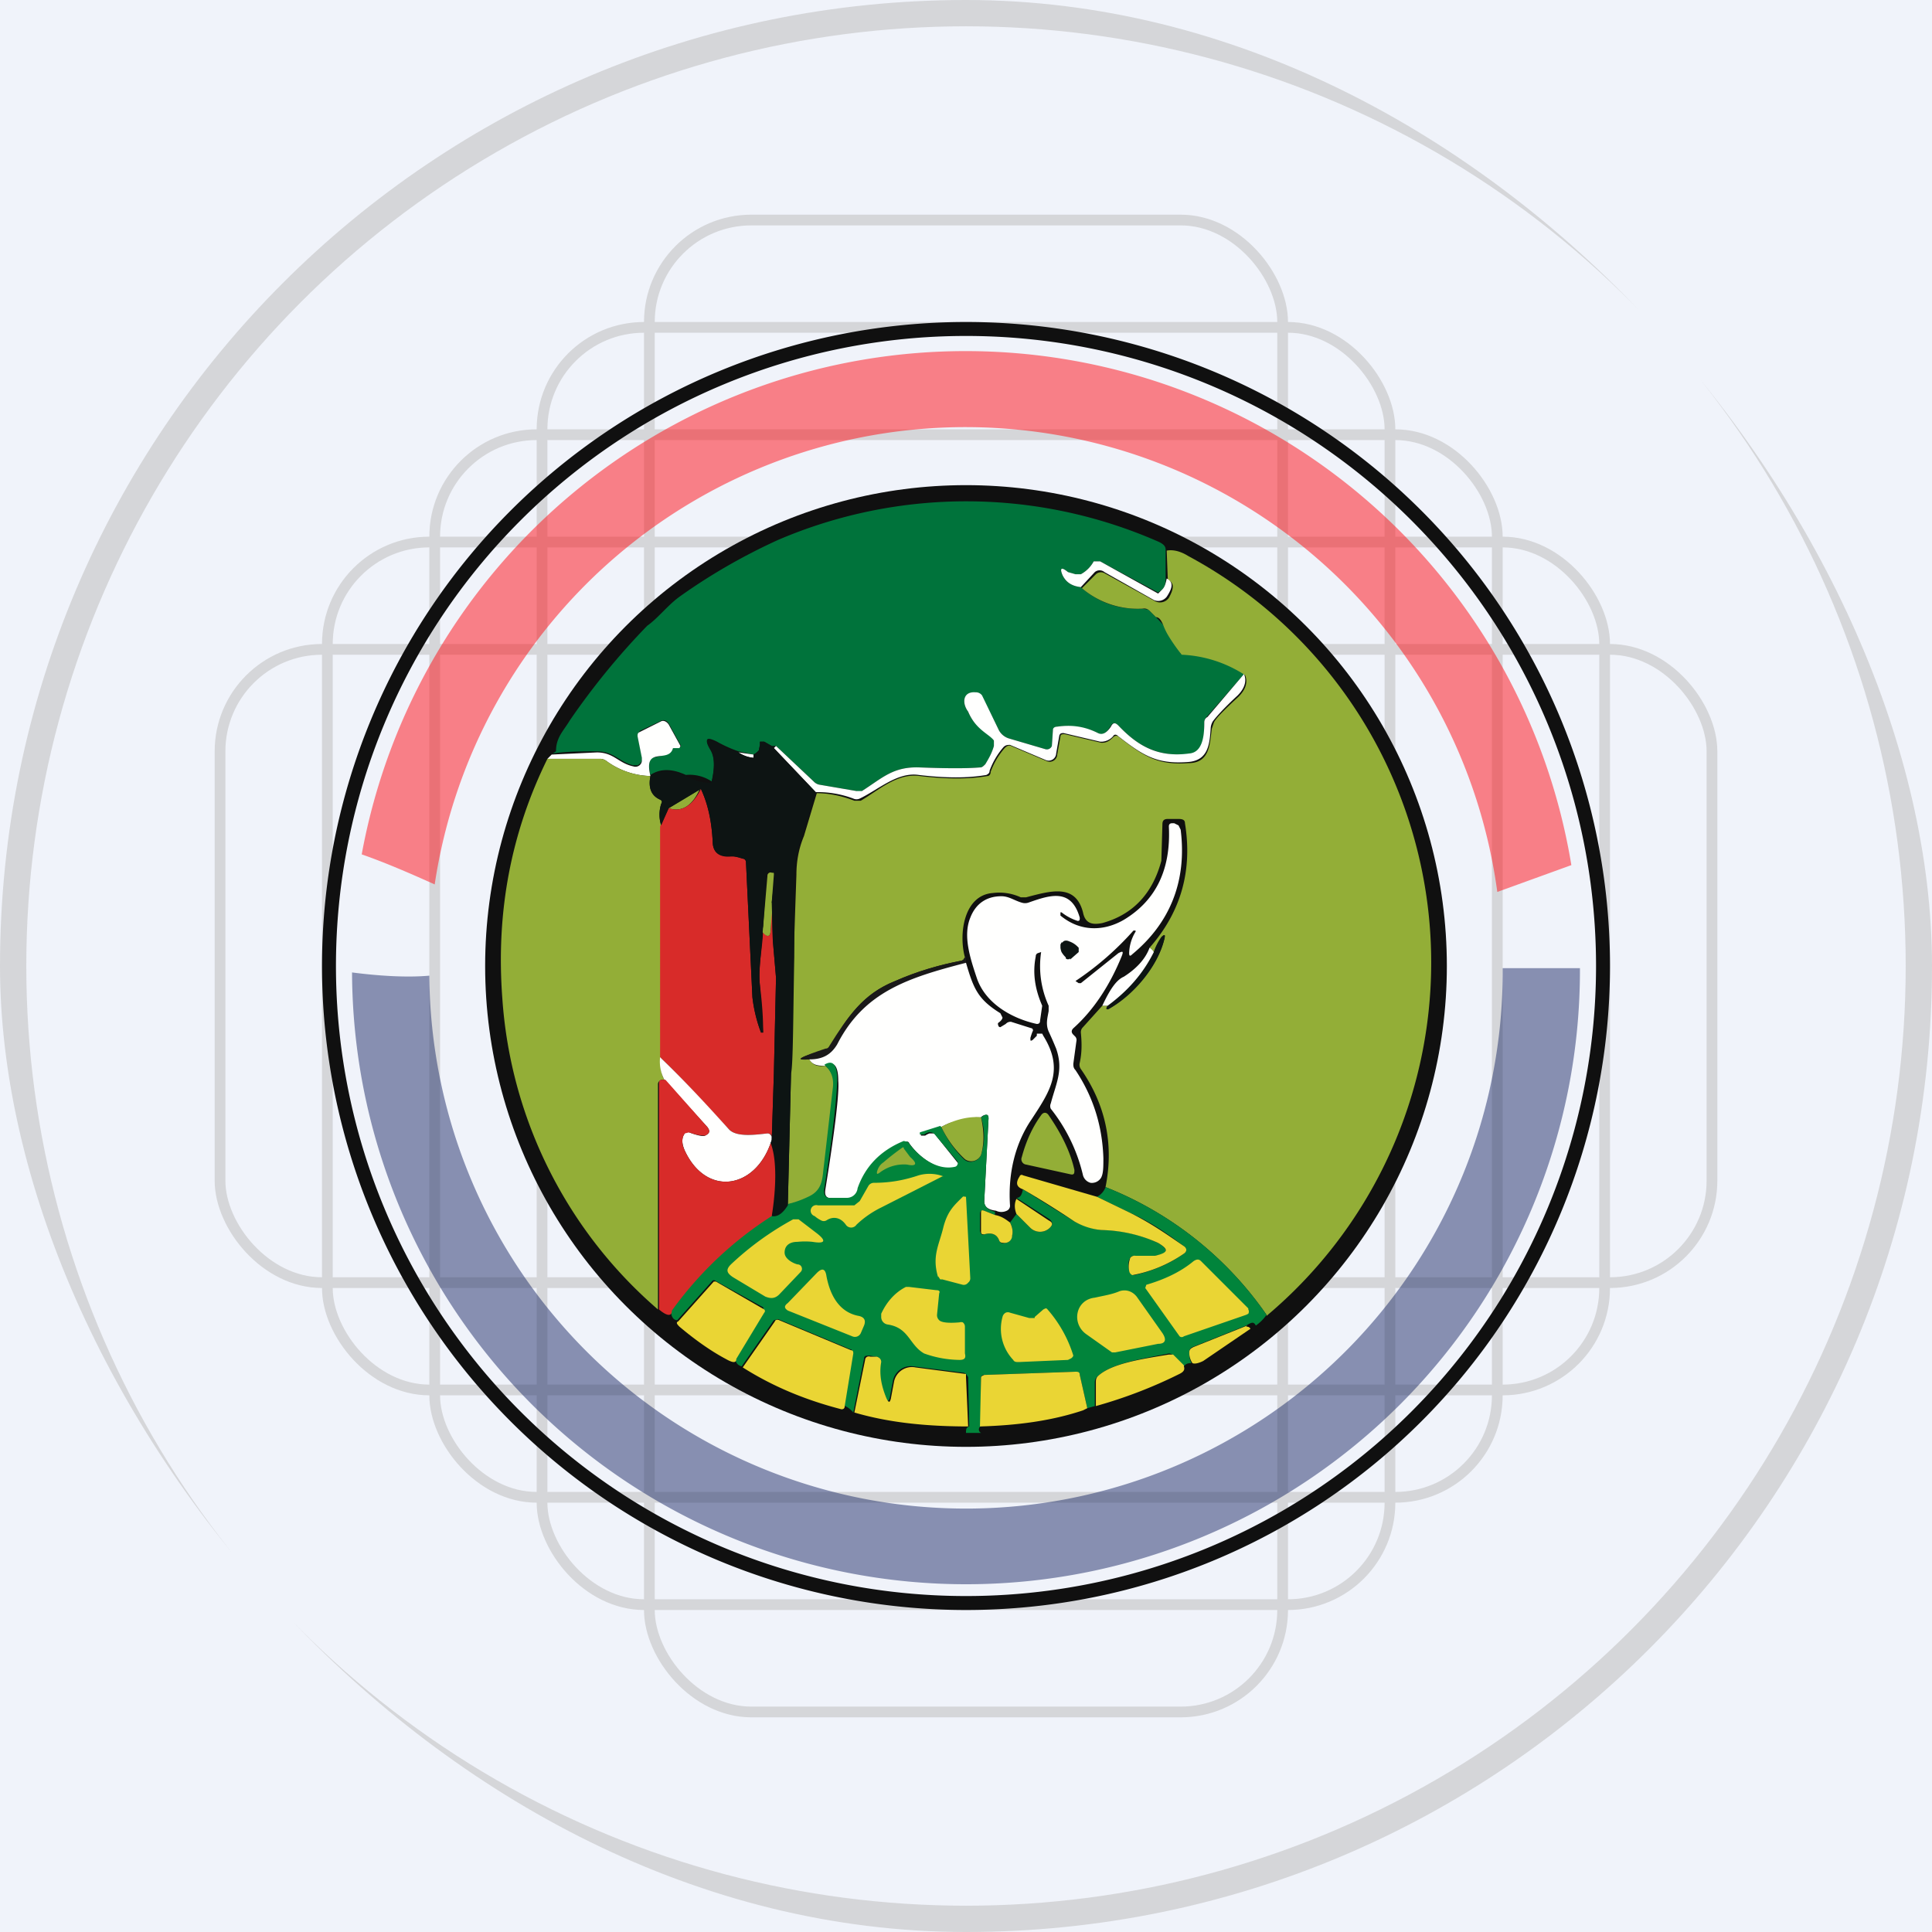 <!-- by TradingView --><svg width="18" height="18" viewBox="0 0 18 18" fill="none" xmlns="http://www.w3.org/2000/svg"><path fill="#F0F3FA" d="M0 0h18v18H0z"/><g opacity=".6" stroke="#C3C3C3" clip-path="url(#a)"><circle cx="9" cy="9" r="8.88" stroke-width=".25"/><rect x="3.05" y="5.05" width="11.9" height="7.9" rx=".95" stroke-width=".1"/><rect x="2.05" y="6.05" width="13.9" height="5.9" rx=".95" stroke-width=".1"/><rect x="4.05" y="4.05" width="9.9" height="9.9" rx=".95" stroke-width=".1"/><rect x="5.05" y="3.05" width="7.9" height="11.9" rx=".95" stroke-width=".1"/><rect x="6.05" y="2.05" width="5.9" height="13.9" rx=".95" stroke-width=".1"/></g><circle cx="9" cy="9" r="4.48" fill="#101010"/><path fill-rule="evenodd" d="M9 15A6 6 0 1 0 9 3a6 6 0 0 0 0 12Zm0-.13A5.87 5.87 0 1 0 9 3.13a5.87 5.87 0 0 0 0 11.74Z" fill="#101010"/><path d="M10.86 5.12v.27c0 .05-.01.08-.03.1l-.04.03-.54-.29h-.06a.3.3 0 0 1-.12.12.06.06 0 0 1-.05 0 .35.35 0 0 1-.07-.02c-.06-.05-.08-.04-.05.03.03.06.08.1.17.11.17.15.36.21.57.2l.06.01.06.06c.1.1.24.26.24.35.2 0 .4.07.6.18l-.35.4a.09.09 0 0 0-.03.06c0 .11 0 .28-.14.3-.3.02-.48-.08-.66-.27-.03-.03-.05-.03-.07 0-.04.07-.08.1-.12.07a.71.71 0 0 0-.38-.06c-.02 0-.03.01-.04.03l-.01.15a.05.05 0 0 1-.06.03l-.34-.1a.16.16 0 0 1-.1-.09l-.15-.3a.07.07 0 0 0-.06-.04c-.12 0-.13.1-.07.18.04.1.1.15.17.17l.07.1v.05a.57.57 0 0 1-.08.17.07.07 0 0 1-.05.03c-.12.01-.3.01-.56 0-.25-.01-.35.1-.54.22a.07.07 0 0 1-.05 0l-.35-.06a.1.1 0 0 1-.05-.03l-.35-.33h-.04l-.07-.04h-.04v.03l-.01.05a.15.15 0 0 1-.05.04L6.88 7a1.2 1.2 0 0 1-.2-.09c-.1-.05-.12-.03-.06.07.04.07.04.17.01.3a.37.37 0 0 0-.24-.06c-.13-.06-.24-.06-.33 0a.3.3 0 0 1 0-.16c.11-.01.18-.04.21-.1h.06c.01 0 .02-.01.01-.02l-.11-.2c-.02-.03-.05-.04-.08-.02l-.19.09-.02.04.04.2a.07.07 0 0 1-.04.08H5.9C5.77 7.1 5.72 7 5.56 7c-.14 0-.28 0-.41.02L5.18 7c0-.13.07-.19.13-.29a6.75 6.75 0 0 1 .72-.88c.1-.07.19-.19.3-.27.28-.2.59-.38.92-.53a4.45 4.45 0 0 1 3.55.02c.04.02.06.04.06.07Z" fill="#00733B"/><path d="M11.8 12.25a3.3 3.3 0 0 0-1.5-1.19c.08-.4 0-.77-.23-1.1a.07.07 0 0 1-.01-.06c.02-.09.02-.18.01-.28 0-.01 0-.03.02-.05l.18-.2h.05l-.01.02c0 .01 0 .02.02.01.22-.13.46-.4.52-.66 0-.03 0-.04-.03 0a.5.5 0 0 0-.07.13.1.1 0 0 0-.04-.04c.3-.34.4-.73.33-1.16 0-.03-.02-.04-.06-.04h-.1c-.04 0-.05.02-.05.05l-.01.34c-.08.3-.26.5-.55.58-.1.02-.16 0-.18-.1-.07-.27-.3-.2-.53-.14h-.05a.48.48 0 0 0-.26-.04c-.27.02-.32.38-.26.6v.01l-.03.02c-.21.04-.41.1-.62.19-.3.12-.44.33-.6.6a.08.08 0 0 1-.05.04c-.24.07-.3.1-.15.09.03.05.07.07.15.06.06.05.09.12.08.21l-.09.78c-.01.1-.03.2-.14.24a.93.93 0 0 1-.2.06L7.37 10v-.04c0-.02-.02-.04-.04-.03h-.06c-.03 0-.03 0-.01-.03V9.9H7.38v-.05c0-.56.02-1.13.04-1.7 0-.12.02-.24.07-.36l.12-.4c.1 0 .22.02.35.07h.06c.17-.1.34-.26.55-.23.25.03.46.03.63 0 .02 0 .03-.02.03-.04a.7.7 0 0 1 .13-.22c.02-.02.04-.03.06-.02l.33.14a.07.07 0 0 0 .1-.06l.03-.17c0-.02.02-.02.04-.02l.34.08h.01c.04 0 .07-.02.1-.05.02-.02.04-.02.06 0 .23.18.36.26.64.24.2 0 .2-.17.22-.32l.02-.06c.02-.04.1-.12.23-.24.06-.06.09-.13.06-.2a1.17 1.17 0 0 0-.59-.19 1.62 1.62 0 0 1-.12-.17.59.59 0 0 1-.05-.1c-.02-.05-.04-.08-.07-.08l-.06-.06a.07.07 0 0 0-.06-.02.8.8 0 0 1-.57-.19l.13-.13a.07.07 0 0 1 .08-.01l.47.26a.1.1 0 0 0 .13-.03c.05-.09.05-.14-.01-.17l-.01-.27c.05-.01.12 0 .2.05a4.3 4.3 0 0 1 .73 7.08Z" fill="#93AE37"/><path d="M10.87 5.39c.06.03.06.08 0 .17a.1.1 0 0 1-.12.03l-.46-.26a.07.07 0 0 0-.09 0l-.13.14c-.09-.01-.14-.05-.17-.11-.03-.07-.01-.08.05-.03l.07.02h.05a.3.3 0 0 0 .12-.12h.06l.54.3.04-.04c.02-.02.03-.05.04-.1ZM7.6 7.38l-.39-.41.02-.02.35.33a.1.1 0 0 0 .05.03l.35.06h.05c.19-.12.29-.23.54-.22.26.01.44.01.56 0 .02 0 .03-.01.05-.03.03-.05.06-.1.08-.17V6.9c-.04-.06-.17-.1-.24-.27-.06-.08-.05-.19.07-.18a.07.07 0 0 1 .06.03l.15.31a.16.16 0 0 0 .1.09l.34.1a.05.05 0 0 0 .06-.03l.01-.15c0-.02.02-.03.04-.03.14-.02.26 0 .38.06.04.02.08 0 .12-.06.02-.04.04-.04.07-.01.18.19.37.3.66.26.13-.01.14-.18.14-.29 0-.02.01-.04.03-.05l.34-.4c.03.07 0 .14-.06.2-.13.12-.2.2-.23.24a.14.14 0 0 0-.02.06c-.01.15-.02.31-.22.32-.28.02-.41-.06-.64-.24-.02-.02-.04-.02-.05 0a.15.15 0 0 1-.1.05h-.02l-.34-.08c-.02 0-.03 0-.04.02l-.03.17a.07.07 0 0 1-.1.06l-.33-.14c-.02 0-.04 0-.06.02a.7.7 0 0 0-.13.22c0 .02-.01.03-.03.04-.17.03-.38.03-.63 0-.2-.03-.38.14-.55.22a.07.07 0 0 1-.06 0 .95.95 0 0 0-.35-.06ZM6.27 6.97c-.04.15-.28-.03-.21.26a.72.72 0 0 1-.41-.14.1.1 0 0 0-.05-.02h-.5l.04-.04.42-.02c.16 0 .2.1.34.13a.06.06 0 0 0 .08-.05v-.03l-.04-.2c0-.02 0-.03.02-.04l.2-.1c.02-.01.05 0 .07.03l.11.2-.01.02h-.06ZM7.02 7.03v.03a.3.3 0 0 1-.14-.05l.14.02Z" fill="#FFFFFE"/><path d="M5.1 7.07h.5a.1.1 0 0 1 .05.02.72.72 0 0 0 .41.14c-.02.1 0 .18.09.22.02.01.02.02.01.04a.33.33 0 0 0 0 .2v2.16c-.01.09 0 .16.03.21h-.02c-.02 0-.04.02-.04.04v2.1a4.2 4.2 0 0 1-1.45-2.9c-.06-.8.08-1.54.42-2.23ZM6.52 7.35c-.07.16-.17.22-.29.18l.3-.18Z" fill="#93AE37"/><path d="M7.11 8.63v.05c.04.06.07.05.07-.02l.01-.25.01.35.03.35-.02.89-.02.62v-.03c0-.02-.02-.03-.04-.03-.1.01-.29.04-.36-.04-.2-.21-.4-.44-.64-.67V7.7l.08-.17c.12.04.22-.02.3-.18.07.15.1.31.11.49 0 .1.06.15.17.14.03 0 .06 0 .11.02.02 0 .03.02.03.03l.06 1.26a1.37 1.37 0 0 0 .08.33h.02c0-.06 0-.2-.03-.44-.02-.18.03-.36.03-.55Z" fill="#D82B29"/><path d="m7.2 8.41-.02.25c0 .07-.03.08-.08.02l.01-.05.04-.47a.03.03 0 0 1 .04-.03h.02l.01.02-.03.26Z" fill="#93AE37"/><path d="M10.32 9.36c.19-.13.33-.29.43-.49a.5.5 0 0 1 .07-.14c.03-.03.04-.02.03.01-.06.27-.3.54-.52.66-.02 0-.03 0-.02-.01l.01-.03Z" fill="#0D1413"/><path d="M10.75 8.87c-.1.2-.24.36-.43.5h-.05c.07-.15.13-.24.2-.27.11-.07.2-.16.24-.27a.1.1 0 0 1 .04.04Z" fill="#FFFFFE"/><path d="M9 8.97c-.54.14-.95.27-1.2.76-.06.1-.14.14-.25.14-.15.01-.1-.02.14-.1.02 0 .03-.01.04-.03.17-.27.31-.48.61-.6.2-.09.41-.15.62-.19 0 0 .02 0 .02-.02L9 8.91v.06Z" fill="#1A1919"/><path d="M9 8.97c.07.24.11.34.32.47l.02.04c0 .01-.01.03-.04.05a.02.02 0 0 0 0 .02.02.02 0 0 0 .02.02l.05-.03a.06.06 0 0 1 .05-.02l.19.06c.01 0 .02.02.01.03a.7.7 0 0 0-.02.06c0 .03 0 .03.02.02l.04-.04v-.02h.05l.01.02c.2.32.06.52-.11.78-.15.22-.22.5-.2.8a.05.05 0 0 1-.03.05c-.02.01-.06.02-.1 0-.08-.01-.11-.04-.11-.09l.04-.77c0-.03-.01-.04-.04-.03a.06.06 0 0 0-.03.02c-.06 0-.1 0-.13.02a.15.15 0 0 0-.1.05c0-.04-.05-.03-.14.02l-.19.06v.02h.04a.16.16 0 0 1 .04-.02h.03c.01 0 .02 0 .03.02l.2.25a.03.03 0 0 1 .01.03.03.03 0 0 1-.02.02c-.17.04-.35-.1-.44-.23 0-.01-.02-.02-.04-.01a.68.68 0 0 0-.42.44.1.1 0 0 1-.1.08h-.15c-.06.01-.08-.02-.07-.08.09-.56.13-.9.12-1.01 0-.14-.04-.19-.12-.14-.08 0-.12-.01-.15-.06.12 0 .2-.04.26-.14.25-.49.66-.62 1.2-.76ZM6.15 9.85c.24.23.45.46.64.67.07.08.26.05.36.04.02 0 .03.01.04.03v.03l-.01.03c-.15.43-.6.5-.8.07-.03-.07-.03-.12 0-.16 0-.01.02-.02.04-.01.08.03.13.04.15.03.04-.02.05-.04.02-.08l-.4-.44a.36.36 0 0 1-.04-.21Z" fill="#FFFFFE"/><path d="M8.77 10.5c.05.11.12.21.21.3a.09.09 0 0 0 .09.02.1.1 0 0 0 .07-.06.56.56 0 0 0 0-.35l.03-.02c.03-.01.04 0 .04.03l-.04.77c0 .05.03.08.1.1v.03l-.1-.04c-.02-.01-.04 0-.04.03v.16c.01.03.02.04.04.03.07-.02.12 0 .14.06.01.02.03.03.05.02.04 0 .06-.03.07-.07.01-.04 0-.08-.02-.12l.06-.08.13.13a.13.13 0 0 0 .18 0c.03-.03.03-.05 0-.08l-.31-.2c.03 0 .05-.02.06-.08l.48.3c.05.03.17.07.25.08.2 0 .38.05.53.12.1.06.1.1-.03.12h-.18c-.02 0-.04 0-.05.02-.02.03-.02.07-.01.12a.05.05 0 0 0 .02.03.04.04 0 0 0 .03.01c.17-.04.32-.1.46-.2.03-.02.03-.05 0-.07-.16-.12-.3-.22-.5-.31a34 34 0 0 1-.31-.15.16.16 0 0 0 .08-.09 3.3 3.3 0 0 1 1.5 1.19.39.39 0 0 1-.1.1c-.02-.04-.04-.03-.09 0l-.5.2a.05.05 0 0 0-.03.05c0 .02 0 .06.02.1-.02 0-.05 0-.07.03l-.1-.1a.05.05 0 0 0-.04-.02c-.25.05-.53.09-.66.21a.07.07 0 0 0-.03.06v.22l-.07.02-.07-.31c0-.02-.02-.03-.04-.03l-.85.03c-.02 0-.03.01-.03.03v.45c-.01 0-.02.01-.02.03 0 0 0 .02.02.03H9c0-.03 0-.05.03-.06l-.01-.46L9 12.8l-.02-.01-.47-.06a.17.17 0 0 0-.19.13l-.03.16c-.01.04-.02.04-.04 0a.65.65 0 0 1-.05-.33c0-.03-.01-.05-.04-.05l-.06-.01c-.03 0-.05 0-.05.03l-.1.5a.22.22 0 0 0-.1-.07l.09-.49c0-.01 0-.03-.02-.03l-.67-.28-.04.01-.3.43c-.04-.01-.06-.04-.06-.08l.26-.44a.02.02 0 0 0 0-.01.02.02 0 0 0 0-.02l-.45-.25a.02.02 0 0 0-.02 0l-.33.37c-.04 0-.06-.04-.06-.1.25-.35.57-.64.93-.88.05.01.1-.02.15-.1a.93.93 0 0 0 .2-.07c.11-.05.13-.13.14-.24l.09-.78c.01-.09-.02-.16-.08-.21.08-.05.12 0 .12.14 0 .1-.03.45-.12 1.01-.01.06.01.1.07.09h.14a.1.1 0 0 0 .1-.09c.07-.2.21-.35.43-.44l.04.01c.1.14.27.27.44.23a.03.03 0 0 0 .02-.02.03.03 0 0 0 0-.03l-.21-.25a.06.06 0 0 0-.06-.02.16.16 0 0 0-.04.02h-.04v-.02l.19-.06Z" fill="#01843B"/><path d="M7.01 7.06a.3.3 0 0 1-.13-.05 1.2 1.2 0 0 1-.2-.09c-.1-.05-.12-.03-.06.07.04.07.04.17.01.3-.06.01-.14-.01-.24-.06-.13-.06-.24-.06-.33 0-.02.1 0 .18.09.22.02.01.02.02.01.04a.33.33 0 0 0 0 .2l.07-.16.3-.18c.07.15.1.31.11.49 0 .1.06.15.17.13l.11.03c.02 0 .03.02.03.03l.06 1.26a1.37 1.37 0 0 0 .08.33h.02l-.03-.44c-.01-.1 0-.2.01-.31l.02-.24.03-.47a.03.03 0 0 1 .05-.03h.02v.02l-.02.26.01.35.03.35-.02.89-.02.62-.01.03c.07.18.04.5.01.68.05.01.1-.02.15-.1L7.37 10c.02-.07.02-.58.03-1.08v-.78c.01-.12.03-.24.08-.36l.12-.4-.39-.41-.02-.02-.07-.04h-.04v.03l-.01.05a.15.15 0 0 1-.05.04v.03Z" fill="#0D1413"/><path d="m6.2 10.06.39.44c.03.04.02.06-.02.08-.02 0-.07 0-.15-.03l-.04.01c-.03.04-.03.1 0 .16.2.43.65.36.8-.07.07.18.04.5.01.68a3.4 3.4 0 0 0-.93.88c0 .06-.05.05-.12-.01v-2.1c0-.02 0-.04.03-.04h.02Z" fill="#D82B29"/><path d="M9.14 10.41c.03.13.03.25 0 .35a.1.1 0 0 1-.15.04.98.98 0 0 1-.22-.3c.14-.08.28-.1.37-.09Z" fill="#93AE37"/><path d="m10.22 11.15.31.15c.2.1.34.2.5.31.03.02.03.05 0 .07a1.24 1.24 0 0 1-.48.2.05.05 0 0 1-.03-.04c-.01-.05 0-.09.01-.12a.05.05 0 0 1 .05-.02h.18c.13-.03.13-.06.03-.12a1.34 1.34 0 0 0-.53-.12.61.61 0 0 1-.25-.08 8.8 8.8 0 0 0-.48-.3c-.06-.02-.07-.06-.03-.12 0-.01.02-.02.03-.01l.69.2ZM9.47 11.17l.3.2c.04.02.04.04.01.07a.13.13 0 0 1-.18 0l-.13-.13c-.02-.05-.02-.1 0-.14ZM9.27 11.32c.06.01.1.04.14.07.02.04.03.08.02.12 0 .04-.03.07-.07.07-.02 0-.04 0-.05-.02-.02-.06-.07-.08-.14-.06-.02 0-.03 0-.03-.03v-.16c0-.03 0-.04.03-.03l.1.04ZM6.86 12.66c0 .04-.03.04-.1 0-.15-.08-.3-.19-.43-.3-.03-.03-.03-.04-.01-.05l.33-.37h.02l.45.26a.02.02 0 0 1 0 .03l-.26.43ZM7.87 13.1c0 .02-.01.03-.03.03-.31-.08-.62-.2-.92-.39l.3-.43c0-.01.02-.02.04-.01l.67.28c.02 0 .02.02.02.03l-.08.49ZM11.61 12.36c.01 0 .03 0 .04.02l-.44.3c-.04.02-.08.03-.1.02a.17.17 0 0 1-.03-.1c0-.03.02-.04.04-.05l.5-.2ZM11.03 12.73c.01.03 0 .05-.04.07a4.38 4.38 0 0 1-.78.3v-.22c0-.02 0-.04.02-.06.13-.12.42-.16.66-.2h.04l.1.1ZM9.03 13.29c-.37 0-.73-.03-1.07-.13l.1-.49c0-.02.02-.04.05-.03h.06c.03.01.04.03.04.05-.02.11 0 .22.05.34.02.04.03.04.04 0l.03-.16a.17.17 0 0 1 .2-.13l.46.06H9v.03l.02.46ZM10.13 13.12l-.04.02c-.3.1-.62.14-.96.15l.01-.45c0-.02.01-.02.03-.03l.85-.03c.02 0 .04 0 .04.03l.07.31Z" fill="#EAD534"/><path d="M9.9 8.5h-.02v.03c.18.15.4.15.59.04.3-.18.44-.47.42-.87 0-.02.01-.03.03-.03h.02l.04.02.02.04c.06.48-.1.87-.45 1.16-.02.02-.03.02-.03-.01a.4.4 0 0 1 .06-.2v-.01h-.02a2.78 2.78 0 0 1-.54.47l.03.02h.02l.35-.28c.04-.02.05-.02.03.03-.11.27-.26.5-.45.67-.02.02-.02.04 0 .06l.02.02a.05.05 0 0 1 .01.03l-.03.22c0 .02 0 .04.02.06.16.24.25.51.26.82 0 .08 0 .14-.02.18a.1.1 0 0 1-.1.05.1.1 0 0 1-.07-.07 1.57 1.57 0 0 0-.3-.62.06.06 0 0 1 0-.05c.05-.19.12-.31.05-.51a3.3 3.3 0 0 0-.07-.16c-.03-.07-.01-.13 0-.19v-.05a.89.89 0 0 1-.07-.5l-.03.01a.03.03 0 0 0-.02.03c-.03.15-.01.3.06.46l-.02.14c0 .02-.01.03-.03.03-.23-.05-.48-.19-.56-.43-.06-.18-.13-.39-.06-.56.05-.13.15-.2.29-.2.07 0 .12.04.19.06a.1.1 0 0 0 .06 0c.2-.07.4-.14.48.14 0 .02 0 .03-.02.03a.48.48 0 0 1-.15-.08Z" fill="#FFFFFE"/><path d="m9.97 10.94-.41-.09a.05.05 0 0 1-.04-.03.05.05 0 0 1 0-.04c.04-.15.1-.28.18-.39.02-.03.05-.03.07 0 .11.16.2.33.24.51 0 .03 0 .05-.04.04ZM8.42 10.7l.06.08c.07.06.06.09-.03.07a.37.37 0 0 0-.26.08c-.02.01-.02.01-.02-.01.01-.04.03-.07.06-.09a2.27 2.27 0 0 1 .18-.14h.01Z" fill="#93AE37"/><path d="m8.78 10.96-.57.29a.92.92 0 0 0-.23.16.06.06 0 0 1-.1 0c-.05-.07-.12-.08-.18-.04a.05.05 0 0 1-.05 0 .28.28 0 0 1-.06-.04.05.05 0 0 1 .03-.1h.34l.05-.04.08-.14a.06.06 0 0 1 .05-.03c.17 0 .3-.03.42-.07a.37.37 0 0 1 .23.01ZM8.74 11.9c-.06-.2.01-.3.05-.47.04-.15.1-.2.18-.28a.02.02 0 0 1 .02 0H9l.04.76a.05.05 0 0 1-.02.04.05.05 0 0 1-.05.02l-.19-.05h-.02l-.02-.03ZM7.31 11.67c0 .06.08.1.12.11a.04.04 0 0 1 .04.03.04.04 0 0 1-.01.04l-.2.21c-.04.04-.08.04-.13.02l-.3-.18c-.06-.04-.07-.07-.02-.12.17-.16.36-.3.58-.42h.05l.17.13c.09.07.08.1-.04.08a.68.68 0 0 0-.14 0c-.08 0-.12.04-.12.1ZM10.68 11.97c.17-.05.32-.12.44-.22.03-.02.05-.02.07 0l.44.44v.01a.04.04 0 0 1 0 .04l-.02.01-.58.2a.03.03 0 0 1-.04 0l-.32-.45.01-.03ZM7.7 11.89c.04.21.14.34.3.37.05.01.07.04.05.09l-.03.07a.06.06 0 0 1-.08.03l-.6-.24c-.03-.02-.04-.04 0-.07l.27-.28c.05-.05.08-.04.09.03ZM8.75 12.3c.02.02.08.03.19.02a.05.05 0 0 1 .03 0 .05.05 0 0 1 .02.04v.25c.01.04 0 .06-.05.06a1 1 0 0 1-.33-.06c-.14-.08-.14-.24-.34-.27a.07.07 0 0 1-.06-.07v-.03c.05-.11.13-.2.23-.25h.03l.25.03c.03 0 .04.01.03.03l-.02.2c0 .01 0 .03.02.05ZM10.36 12.6l-.24-.17c-.14-.1-.1-.32.08-.34.09-.02.16-.03.23-.06.06-.02.12 0 .16.05l.24.34c.04.06.03.1-.04.1l-.4.08h-.03ZM9.64 12.27l.08-.07.02-.01h.01l.01.01a1.18 1.18 0 0 1 .24.43.05.05 0 0 1-.03.03l-.02.01-.46.02c-.02 0-.04 0-.05-.02a.42.42 0 0 1-.1-.4.06.06 0 0 1 .03-.04.05.05 0 0 1 .04 0l.18.05h.05Z" fill="#EAD534"/><path d="M9.97 8.93a.03.03 0 0 1-.04 0v-.01a.23.23 0 0 1-.04-.05.16.16 0 0 1-.01-.04V8.8l.01-.02h.01c.01-.02.04-.02.06-.01a.2.2 0 0 1 .08.05l.01.01v.04l-.08.07Z" fill="#0D1413"/><path d="M3.37 7.96a5.72 5.72 0 0 1 11.27.1l-.69.25a5 5 0 0 0-9.9-.07c-.2-.09-.45-.2-.68-.28Z" fill="#FF0D14" fill-opacity=".5"/><path d="M14.72 9.02a5.72 5.72 0 0 1-11.44.04c.23.03.5.05.72.03a5 5 0 0 0 10-.07h.72Z" fill="#1E2D68" fill-opacity=".5"/><defs><clipPath id="a"><rect width="18" height="18" rx="9"/></clipPath></defs></svg>